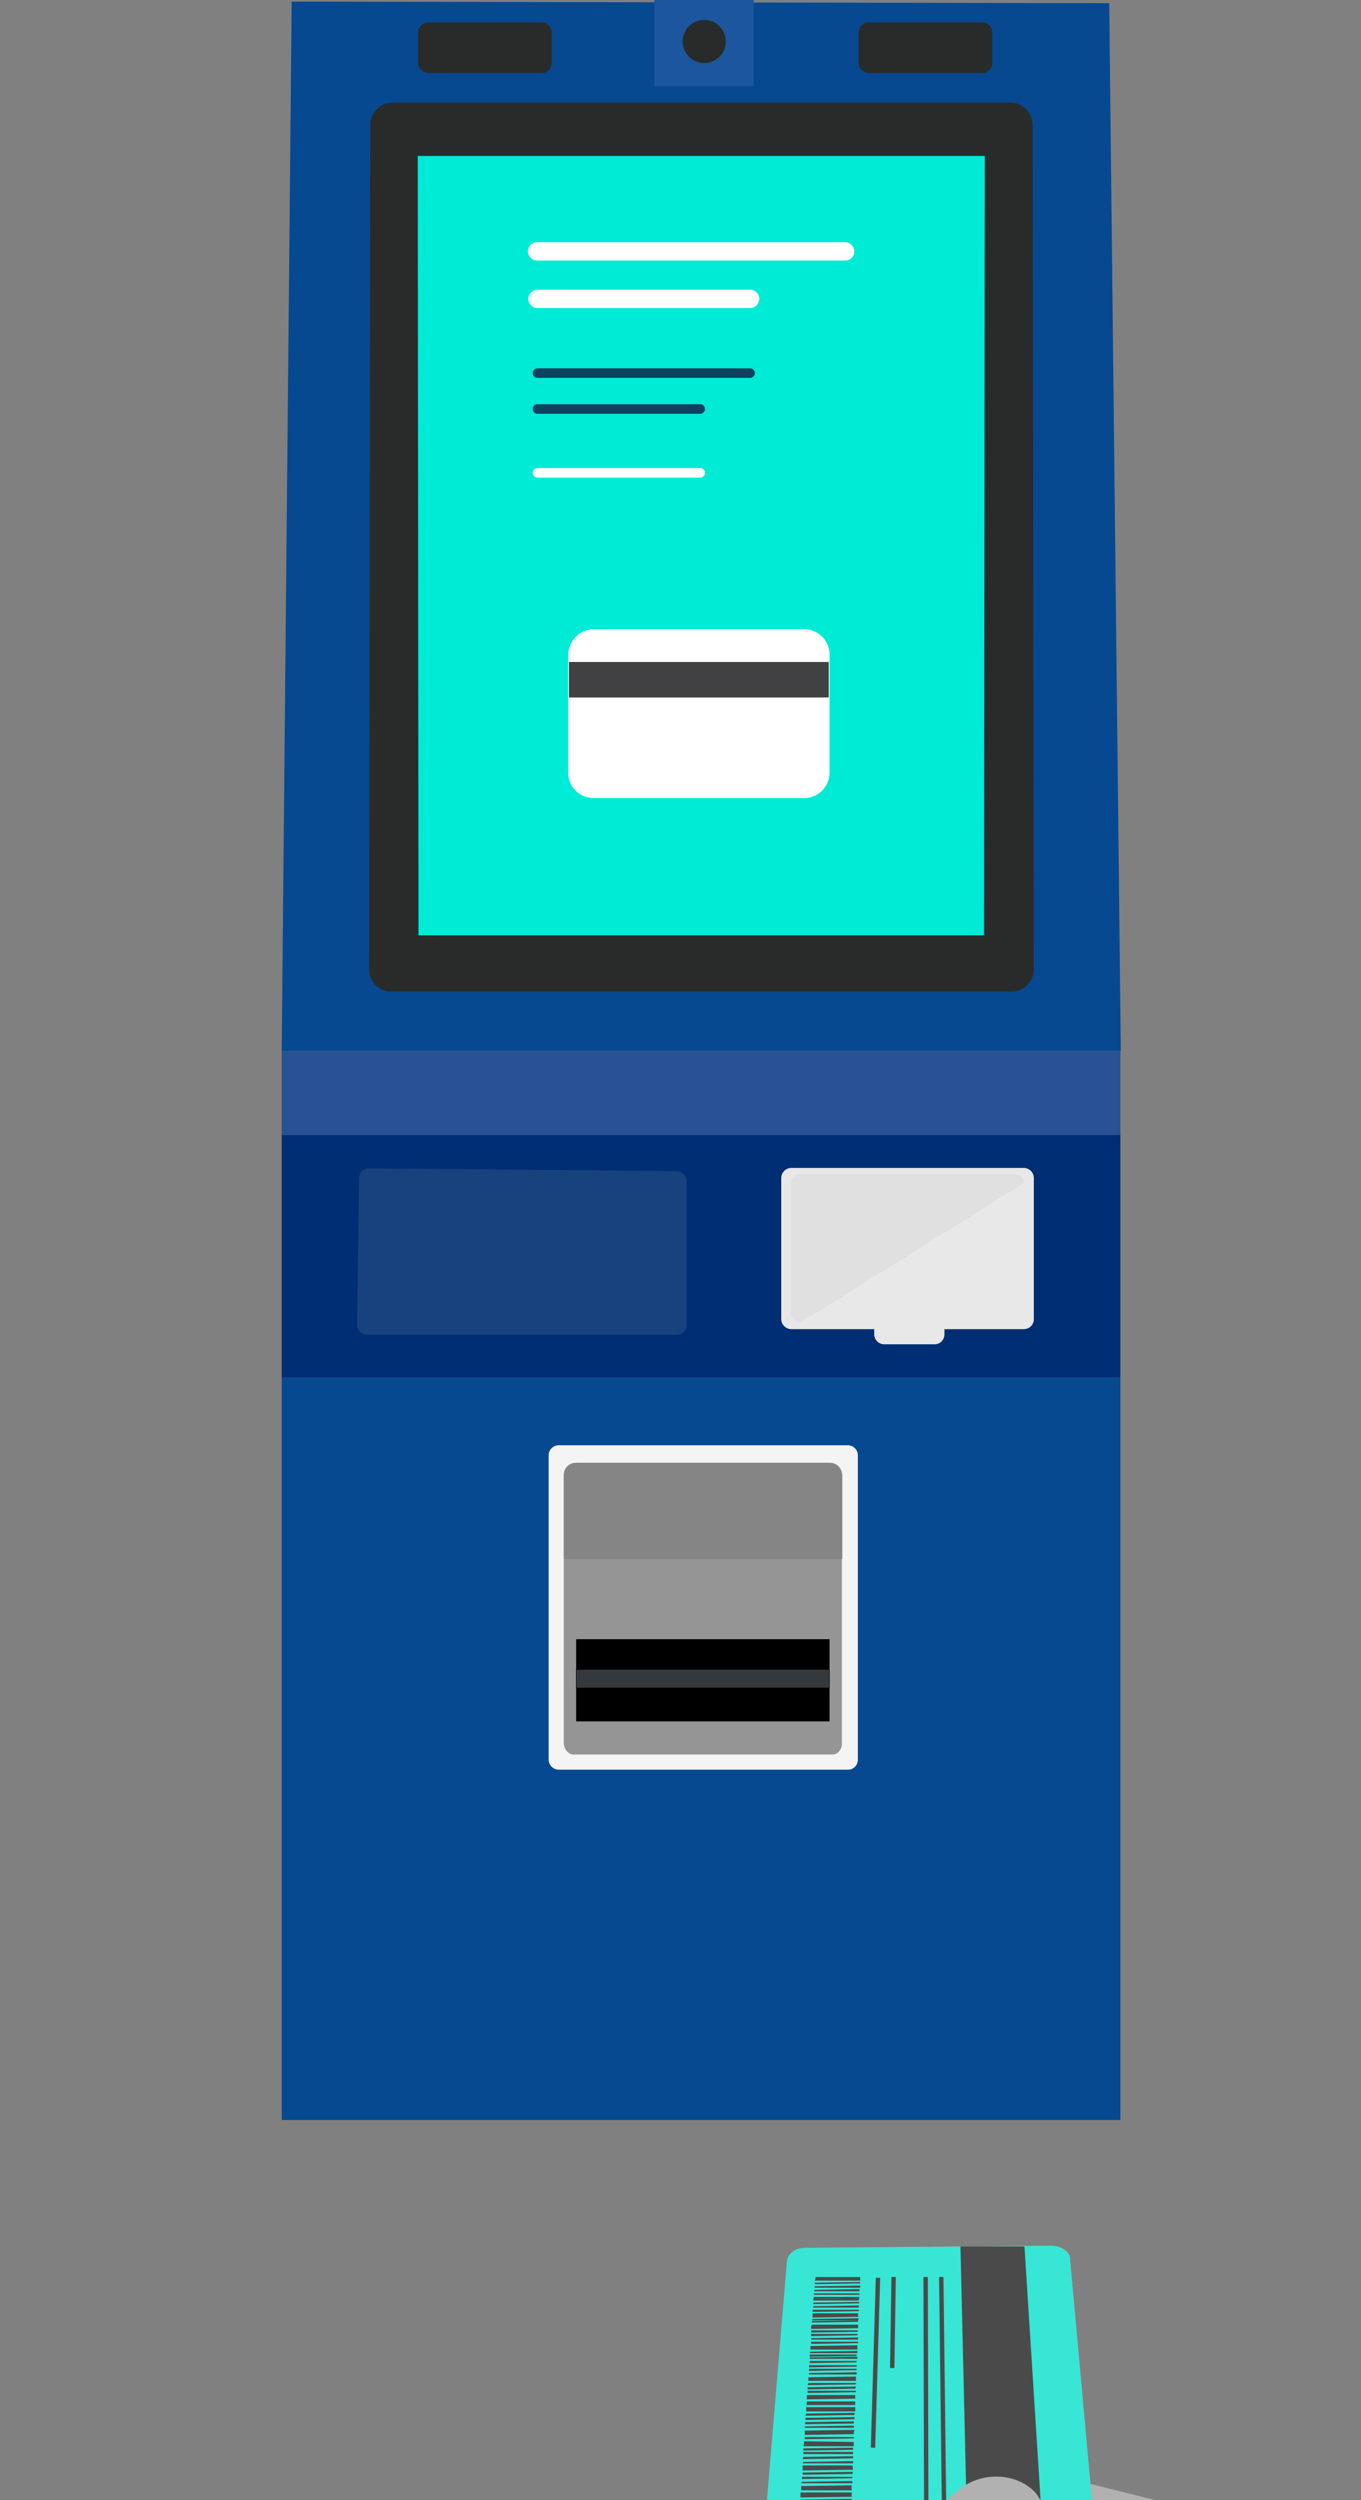 <svg id="egMbn1ZCz3K1" xmlns="http://www.w3.org/2000/svg" xmlns:xlink="http://www.w3.org/1999/xlink" viewBox="140 100 341.1 626.6" shape-rendering="geometricPrecision" text-rendering="geometricPrecision">
<rect x="140" y="100" width="341.1" height="626.6" fill="#808080" stroke="none"/>
<style><![CDATA[
#egMbn1ZCz3K35_to {animation: egMbn1ZCz3K35_to__to 3000ms linear infinite normal forwards}@keyframes egMbn1ZCz3K35_to__to { 0% {transform: translate(542.926px,872.109px)} 45% {transform: translate(464.626px,513.4px)} 48.333% {transform: translate(464.626px,517.4px)} 60.667% {transform: translate(464.626px,517.4px)} 94.667% {transform: translate(464.626px,762.276px)} 100% {transform: translate(464.626px,762.276px)}} #egMbn1ZCz3K35_ts {animation: egMbn1ZCz3K35_ts__ts 3000ms linear infinite normal forwards}@keyframes egMbn1ZCz3K35_ts__ts { 0% {transform: scale(1.782,1.782)} 45% {transform: scale(1,1)} 100% {transform: scale(1,1)}} #egMbn1ZCz3K125_to {animation: egMbn1ZCz3K125_to__to 3000ms linear infinite normal forwards}@keyframes egMbn1ZCz3K125_to__to { 0% {transform: translate(368.05px,411.896px)} 44.667% {transform: translate(368.05px,411.896px)} 48% {transform: translate(368.05px,415.896px)} 56.667% {transform: translate(368.05px,415.896px)} 100% {transform: translate(368.05px,415.896px)}} #egMbn1ZCz3K125 {animation: egMbn1ZCz3K125_c_o 3000ms linear infinite normal forwards}@keyframes egMbn1ZCz3K125_c_o { 0% {opacity: 0} 43.333% {opacity: 0} 45% {opacity: 1} 56.667% {opacity: 1} 58.333% {opacity: 0} 100% {opacity: 0}}
]]></style>
<g><g><g><rect width="210.2" height="60.8" rx="0" ry="0" transform="translate(210.6 384.4)" fill="#002e75"/></g><g><rect width="210.2" height="186.1" rx="0" ry="0" transform="translate(210.6 445.2)" fill="#064990"/><g><polygon points="213.1,100.4 418,100.8 420.9,363.4 210.6,363.4" fill="#064990"/><rect width="210.2" height="21" rx="0" ry="0" transform="translate(210.6 363.4)" fill="#285293"/></g><path d="M275.8,118.3h-28.5c-1.3,0-2.5-1.1-2.5-2.5v-7.7c0-1.3,1.1-2.5,2.5-2.5h28.5c1.3,0,2.5,1.1,2.5,2.5v7.7c0,1.4-1.1,2.5-2.5,2.5Z" fill="#292b2b"/><path d="M386.2,118.3h-28.5c-1.3,0-2.5-1.1-2.5-2.5v-7.7c0-1.3,1.1-2.5,2.5-2.5h28.5c1.3,0,2.5,1.1,2.5,2.5v7.7c0,1.4-1.1,2.5-2.5,2.5Z" fill="#292b2b"/><path d="M398.8,131.1c-.1-3-2.6-5.4-5.6-5.4h-65-89.8c-3,0-5.5,2.4-5.6,5.4l-.3,211.6c-.1,3.2,2.4,5.8,5.6,5.8h119.1h36.3c3.2,0,5.7-2.6,5.6-5.8l-.3-211.6ZM315.3,334.4h-70.5L244.7,139h80.4h61.7l-.1,195.4h-71.4Z" fill="#292b2b"/><path d="M309.6,434.5h-77.6c-1.3,0-2.5-1.1-2.5-2.5l.5-36.7c0-1.3,1.1-2.5,2.5-2.5l77.1.7c1.3,0,2.5,1.1,2.5,2.5v36c0,1.4-1.1,2.5-2.5,2.5Z" fill="#18427d"/><path d="M396.6,433.1h-58.3c-1.3,0-2.5-1.1-2.5-2.5v-35.4c0-1.3,1.1-2.5,2.5-2.5h58.3c1.3,0,2.5,1.1,2.5,2.5v35.4c0,1.4-1.1,2.5-2.5,2.5Z" fill="#e8e8e8"/><path d="M340.6,431.5c-1.2,0-2.3-1-2.3-2.3v-32.7c0-1.2,1-2.3,2.3-2.3h53.7c1.2,0,2.3,1,2.3,2.3l-56,35Z" fill="#e0e0e0"/><path d="M374.2,436.9h-12.6c-1.3,0-2.5-1.1-2.5-2.5v-3.2c0-1.3,1.1-2.5,2.5-2.5h12.6c1.3,0,2.5,1.1,2.5,2.5v3.2c0,1.4-1.1,2.5-2.5,2.5Z" fill="#e8e8e8"/><rect width="24.9" height="22.4" rx="0" ry="0" transform="translate(304 99.2)" fill="#1b569e"/><circle r="5.4" transform="translate(316.5 110.4)" fill="#292b2b"/></g><path d="M352.6,543.5h-72.6c-1.3,0-2.5-1.1-2.5-2.5v-76.3c0-1.3,1.1-2.5,2.5-2.5h72.5c1.3,0,2.5,1.1,2.5,2.5v76.3c0,1.4-1.1,2.5-2.4,2.5Z" fill="#f4f4f4"/><path d="M281.3,537v-67.5c0-1.6,1.3-2.9,2.9-2.9h63.9c1.6,0,2.9,1.3,2.9,2.9v67.5c0,1.5-1.1,2.8-2.5,2.7h-64.7c-1.2.1-2.4-1.2-2.5-2.7Z" fill="#959595"/><rect width="63.5" height="20.6" rx="0" ry="0" transform="translate(284.4 510.8)"/><rect width="63.5" height="4.6" rx="0" ry="0" transform="translate(284.4 518.4)" fill="#34393d" stroke="#000" stroke-width="0.104" stroke-linecap="round" stroke-linejoin="round"/><path d="M347.8,466.6h-63.2c-1.8,0-3.3,1.5-3.3,3.3v20.8h69.8v-20.8c0-1.8-1.5-3.3-3.3-3.3Z" fill="#858585"/><polygon points="315.3,334.4 244.9,334.4 244.7,139.1 325.1,139.1 386.8,139.1 386.6,334.4" fill="#00ebd5"/></g></g><g><g><path d="M351.8,165.3h-77.2c-1.3,0-2.3-1.1-2.3-2.3c0-1.3,1.1-2.3,2.3-2.3h77.2c1.3,0,2.3,1.1,2.3,2.3s-.9,2.3-2.3,2.3Z" fill="#fff"/><path d="M328,177.2h-53.3c-1.3,0-2.3-1.1-2.3-2.3s1.1-2.3,2.3-2.3h53.3c1.3,0,2.3,1.1,2.3,2.3s-1,2.3-2.3,2.3Z" fill="#fff"/><path d="M328,194.7h-53.3c-.6,0-1.2-.5-1.2-1.2c0-.6.5-1.2,1.2-1.2h53.3c.6,0,1.2.5,1.2,1.2s-.6,1.2-1.2,1.2Z" fill="#0d4160"/><path d="M315.5,203.7h-40.8c-.6,0-1.2-.5-1.2-1.2s.5-1.2,1.2-1.2h40.8c.6,0,1.2.5,1.2,1.2s-.6,1.2-1.2,1.2Z" fill="#0d4160"/><path d="M315.5,219.7h-40.8c-.6,0-1.2-.5-1.2-1.2c0-.6.5-1.2,1.2-1.2h40.8c.6,0,1.2.5,1.2,1.2s-.6,1.2-1.2,1.2Z" fill="#fff"/><path d="M288.8,257.7h52.8c3.4,0,6.3,2.8,6.3,6.3v29.7c0,3.4-2.8,6.3-6.3,6.3h-52.9c-3.4,0-6.3-2.8-6.3-6.3v-29.7c.2-3.6,3-6.3,6.4-6.3Z" fill="#fff"/><rect width="65.1" height="8.9" rx="0" ry="0" transform="translate(282.6 265.9)" fill="#414042"/></g></g><g id="egMbn1ZCz3K35_to" transform="translate(542.926,872.109)"><g id="egMbn1ZCz3K35_ts" transform="scale(1.782,1.782)"><g transform="translate(-464.626,-513.65)"><path d="M362.7,448.9c0,0,0,0,0,0v0l28.6-6.9.4,6.9-24.1,11.6v0c0,0,0,0-.1,0-3.4,1.7-7.2.3-8.5-2.9s-.6-7.8,3.7-8.7Z" fill="#b1b1b1"/><path d="M368.8,456.6v0v0L391,444.1l6.6,9.7-22.2,12.4v0c0,0,0,0-.1,0-3.1,1.8-7.1,1-8.9-1.7s-.7-6.2,2.4-7.9Z" fill="#b1b1b1"/><path d="M374.8,464.6v0v0l21.2-9.2l4.5,9.4-21.1,9.2v0c0,0,0,0-.1,0-3,1.3-6.4.2-7.7-2.4s.2-5.7,3.2-7Z" fill="#b1b1b1"/><path d="M383.9,429.2c1.2-.7,2.7-.9,4-.5l14.4,3.6c2.1.6,3.8,2,4.7,3.9l18.7,37.4c1.1,2.2-.1,4.9-2.7,5.9l-9.2,4c-2.6,1.1-5.5.2-6.5-2l-13.5-32.3-11.1-2.8-17,8.1c-7.2,3.7-12.9,2.4-13.7-2.4-.5-2.8,0-5.3,5.6-8l26.3-14.9Z" fill="#b1b1b1"/><path d="M376.6,428.4c1.2-.7,2.7-.9,4-.5l14.4,3.6c2.1.6,3.8,2,4.7,3.9l18.7,37.4c1.1,2.2-.1,4.9-2.7,5.9l-9.2,4c-2.6,1.1-5.5.2-6.5-2l-13.5-32.3-11.1-2.8-17,8.1c-7.2,3.7-12.9,2.4-13.7-2.4-.5-2.8,0-5.3,5.6-8l26.3-14.9Z" fill="#b1b1b1"/><g><path d="M389,398l5,55.1c.2,1.7-1.1,2.9-2.7,3l-43.9.2c-1.7,0-2.9-1.3-2.8-2.9l4.6-55c.1-1.1,1.2-1.9,2.5-1.9l34.6-.3c1.5,0,2.7.9,2.7,1.8Z" fill="#fc7e79"/><path d="M389,398l5,55.1c.2,1.7-1.1,2.9-2.7,3l-43.9.2c-1.7,0-2.9-1.3-2.8-2.9l4.6-55c.1-1.1,1.2-1.9,2.5-1.9l34.6-.3c1.5,0,2.7.9,2.7,1.8Z" fill="#37e6d5"/><polygon points="373.6,396.3 382.6,396.3 386.4,456.1 375,456.2" fill="#4a4a4a"/><line x1="370.9" y1="400.6" x2="371.5" y2="450.3" fill="none" stroke="#4a4a4a" stroke-width="0.616" stroke-miterlimit="10"/><line x1="368.7" y1="400.6" x2="368.8" y2="437.9" fill="none" stroke="#4a4a4a" stroke-width="0.616" stroke-miterlimit="10"/><line x1="364.2" y1="400.6" x2="364" y2="413.4" fill="none" stroke="#4a4a4a" stroke-width="0.616" stroke-miterlimit="10"/><line x1="362" y1="400.7" x2="361.3" y2="424.6" fill="none" stroke="#4a4a4a" stroke-width="0.616" stroke-miterlimit="10"/><g><polygon points="359.5,400.8 353.4,400.9 359.5,400.8 359.5,400.6 353.2,400.6 353.2,400.9 353.2,400.9 353.1,401.1 359.5,401.1" fill="#4a4a4a"/><polygon points="353.1,401.4 359.5,401.3 359.5,401.5 353.1,401.6" fill="#4a4a4a"/><polygon points="353.1,401.9 359.5,401.8 359.5,402.1 353.1,402.1" fill="#4a4a4a"/><polygon points="353.1,402.4 359.4,402.3 359.4,402.6 353,402.6" fill="#4a4a4a"/><polygon points="353,402.9 359.4,402.9 359.4,403.1 353,403.1" fill="#4a4a4a"/><polygon points="353,403.4 359.4,403.4 359.4,403.6 352.9,403.7" fill="#4a4a4a"/><polygon points="352.9,403.7 359.3,403.6 359.3,403.9 352.9,403.9" fill="#4a4a4a"/><polygon points="352.9,404.2 359.4,404.1 359.3,404.3 352.9,404.4" fill="#4a4a4a"/><polygon points="352.9,404.7 359.3,404.6 359.3,404.9 352.9,404.9" fill="#4a4a4a"/><polygon points="352.8,405.2 359.3,405.2 359.3,405.4 352.8,405.5" fill="#4a4a4a"/><polygon points="359.2,405.7 352.8,405.7 352.8,406 352.8,406 352.8,406.3 359.2,406.2" fill="#4a4a4a"/><polygon points="352.8,406.5 359.3,406.4 359.2,406.7 352.7,406.7" fill="#4a4a4a"/><polygon points="352.7,406.8 359.2,406.7 359.2,406.9 352.7,407" fill="#4a4a4a"/><polygon points="359.2,407.5 359.2,407.5 359.2,407.3 352.7,407.3 352.6,407.6 355.9,407.6 352.6,407.6 352.6,407.9 359.2,407.8" fill="#4a4a4a"/><polygon points="352.6,408.1 359.2,408.1 359.1,408.3 352.6,408.4" fill="#4a4a4a"/><polygon points="352.6,408.6 359.1,408.6 359.1,408.8 352.6,408.9" fill="#4a4a4a"/><polygon points="352.6,409.2 359.2,409.1 359.2,409.4 352.6,409.4" fill="#4a4a4a"/><polygon points="352.6,409.7 359.2,409.7 359.2,409.9 352.6,410" fill="#4a4a4a"/><polygon points="359.1,410.5 355.9,410.5 359.1,410.5 359.1,410.2 352.5,410.3 352.5,410.6 352.5,410.6 352.5,410.8 359.1,410.8" fill="#4a4a4a"/><polygon points="352.5,411.1 359.1,411 359.1,411.3 352.4,411.3" fill="#4a4a4a"/><polygon points="352.4,411.5 359,411.5 359,411.7 352.4,411.8" fill="#4a4a4a"/><polygon points="352.4,411.9 359.1,411.8 359.1,412.1 352.4,412.1" fill="#4a4a4a"/><polygon points="352.4,412.4 359,412.4 359,412.6 352.4,412.7" fill="#4a4a4a"/><polygon points="352.3,413 359,413 359,413.2 352.3,413.3" fill="#4a4a4a"/><polygon points="352.3,413.5 359,413.5 359,413.7 352.3,413.8" fill="#4a4a4a"/><polygon points="352.3,414.1 359,414 359,414.3 352.3,414.3" fill="#4a4a4a"/><polygon points="358.9,414.9 355.6,414.9 358.9,414.9 358.9,414.6 352.2,414.7 352.2,415 352.2,415 352.2,415.2 358.9,415.2" fill="#4a4a4a"/><polygon points="358.1,437 358.1,437 358.1,436.7 358.1,436.7 358.1,436.5 350.7,436.5 350.7,436.8 350.7,436.8 350.7,437 350.7,437 350.7,437.3 358.1,437.3" fill="#4a4a4a"/><polygon points="350.7,437.7 358.1,437.7 358,438 350.7,438" fill="#4a4a4a"/><polygon points="350.7,438.3 358.1,438.3 358,438.6 350.7,438.6" fill="#4a4a4a"/><polygon points="350.6,439 358,439 358,439.3 350.6,439.3" fill="#4a4a4a"/><polygon points="350.6,439.7 358,439.7 358,440 350.6,440" fill="#4a4a4a"/><polygon points="357.9,440.7 357.9,440.7 357.9,440.4 350.5,440.4 350.5,440.7 350.5,440.7 350.5,441.1 357.9,441" fill="#4a4a4a"/><polygon points="350.5,441.4 357.9,441.4 357.9,441.7 350.5,441.7" fill="#4a4a4a"/><polygon points="350.4,442.1 357.9,442.1 357.9,442.4 350.4,442.4" fill="#4a4a4a"/><polygon points="350.4,442.8 357.8,442.8 357.8,443.1 350.3,443.1" fill="#4a4a4a"/><polygon points="357.8,443.9 357.8,443.9 357.8,443.5 350.3,443.5 350.3,443.9 350.3,443.9 350.2,444.2 357.7,444.2" fill="#4a4a4a"/><polygon points="357.8,444.5 350.2,444.6 350.2,444.9 350.2,444.9 350.2,445.3 357.7,445.2" fill="#4a4a4a"/><polygon points="357.7,445.6 350.1,445.7 350.1,446 350.1,446 350.1,446.4 357.7,446.4" fill="#4a4a4a"/><polygon points="350.1,446.7 357.7,446.7 357.6,447 350,447" fill="#4a4a4a"/><polygon points="350,447.5 357.6,447.4 357.6,447.7 350,447.8" fill="#4a4a4a"/><polygon points="349.9,448.2 357.6,448.2 357.6,448.5 349.9,448.5" fill="#4a4a4a"/><polygon points="349.9,448.9 357.6,448.8 357.6,449.1 349.9,449.2" fill="#4a4a4a"/><polygon points="349.9,449.6 357.5,449.6 357.5,449.9 349.8,449.9" fill="#4a4a4a"/><polygon points="352.2,415.5 358.9,415.5 358.9,415.7 352.1,415.8" fill="#4a4a4a"/><polygon points="352.1,416.1 358.9,416 358.8,416.3 352.1,416.4" fill="#4a4a4a"/><polygon points="352.1,416.6 358.9,416.6 358.9,416.8 352.1,416.9" fill="#4a4a4a"/><polygon points="358.8,417.4 358.8,417.4 358.8,417.2 352,417.2 352,417.5 352,417.5 352,417.8 358.8,417.7" fill="#4a4a4a"/><polygon points="358.8,418.4 358.8,418.4 358.8,418.1 352,418.1 352,418.4 352,418.4 351.9,418.6 358.8,418.6" fill="#4a4a4a"/><polygon points="358.8,419.2 358.8,419.2 358.8,418.9 351.9,418.9 351.9,419.2 351.9,419.2 351.9,419.5 358.8,419.5" fill="#4a4a4a"/><polygon points="351.9,419.8 358.7,419.7 358.7,420 351.8,420.1" fill="#4a4a4a"/><polygon points="351.8,420.4 358.7,420.3 358.7,420.6 351.8,420.7" fill="#4a4a4a"/><polygon points="351.8,421 358.6,420.9 358.6,421.2 351.7,421.3" fill="#4a4a4a"/><polygon points="351.7,421.6 358.6,421.5 358.6,421.8 351.7,421.8" fill="#4a4a4a"/><polygon points="358.6,422.4 358.6,422.4 358.7,422.1 351.7,422.2 351.7,422.8 358.6,422.7" fill="#4a4a4a"/><polygon points="351.7,423.1 358.6,423.1 358.6,423.3 351.7,423.4" fill="#4a4a4a"/><polygon points="358.6,424.1 358.6,424.1 358.6,423.8 351.6,423.7 351.6,424.1 351.6,424.1 351.5,424.4 358.6,424.4" fill="#4a4a4a"/><polygon points="351.5,424.7 358.5,424.6 358.5,424.9 351.5,425" fill="#4a4a4a"/><polygon points="351.5,425.2 358.5,425.2 358.5,425.5 351.5,425.5" fill="#4a4a4a"/><polygon points="351.5,425.9 358.5,425.8 358.5,426.1 351.4,426.2" fill="#4a4a4a"/><polygon points="351.5,426.6 358.5,426.5 358.5,426.8 351.4,426.8" fill="#4a4a4a"/><polygon points="358.4,427.1 351.4,427.1 351.4,427.5 351.4,427.5 351.4,427.8 358.5,427.7" fill="#4a4a4a"/><polygon points="351.4,428.1 358.5,428 358.4,428.3 351.4,428.4" fill="#4a4a4a"/><polygon points="351.3,428.7 358.4,428.7 358.4,428.9 351.3,429" fill="#4a4a4a"/><polygon points="351.3,429.4 358.4,429.3 358.4,429.6 351.2,429.6" fill="#4a4a4a"/><polygon points="358.3,429.9 351.2,430 351.2,430.3 351.2,430.3 351.2,430.6 358.3,430.6" fill="#4a4a4a"/><polygon points="358.3,430.9 351.1,430.9 351.1,431.3 351.1,431.3 351.1,431.6 358.3,431.5" fill="#4a4a4a"/><polygon points="358.3,431.8 351.1,431.9 351,432.2 351,432.2 351,432.6 358.2,432.5" fill="#4a4a4a"/><polygon points="351,432.9 358.2,432.8 358.2,433.1 351,433.2" fill="#4a4a4a"/><polygon points="350.9,433.5 358.2,433.5 358.2,433.8 350.9,433.8" fill="#4a4a4a"/><polygon points="350.9,434.2 358.1,434.2 358.1,434.5 350.9,434.5" fill="#4a4a4a"/><polygon points="350.9,434.8 358.1,434.7 358.1,435 350.9,435.1" fill="#4a4a4a"/><polygon points="358.1,435.8 358.1,435.8 358.2,435.5 350.8,435.5 350.8,435.9 350.8,435.9 350.7,436.2 358.1,436.1" fill="#4a4a4a"/></g></g><path d="M408.2,468.7l-23.9-37.6c-2.4-2.8-7.2-3.3-10.5-.9-3.4,2.3-4.2,4.4-1.7,9.4l5.2,10.5l3.8,6.4c1.1,2.6,2.6,5,4.6,7c3.2,3.3-1.3-2.8-.8,1.7l.2,1.4c2,11,9.4,20.6,14.4,23.6c2.5,1.5,4.2,3.1,7.2,3.4c4.7.5,11.9,10.6,17.3,16.5c7.7,8.3,18.1,24.7,18.1,24.7l68,96.3h74.6l-164-167.4" fill="#b1b1b1"/></g></g></g><g id="egMbn1ZCz3K125_to" transform="translate(368.05,411.896)"><path id="egMbn1ZCz3K125" style="mix-blend-mode:multiply" d="M389.2,399.9L389,398c-.1-1-1.2-1.9-2.6-1.8l-34.6.3c-1.3,0-2.5.9-2.5,1.9l-2.4,29.2l42.3-27.7Z" transform="translate(-368.05,-411.896)" opacity="0" fill="#e0e0e0"/></g></svg>
